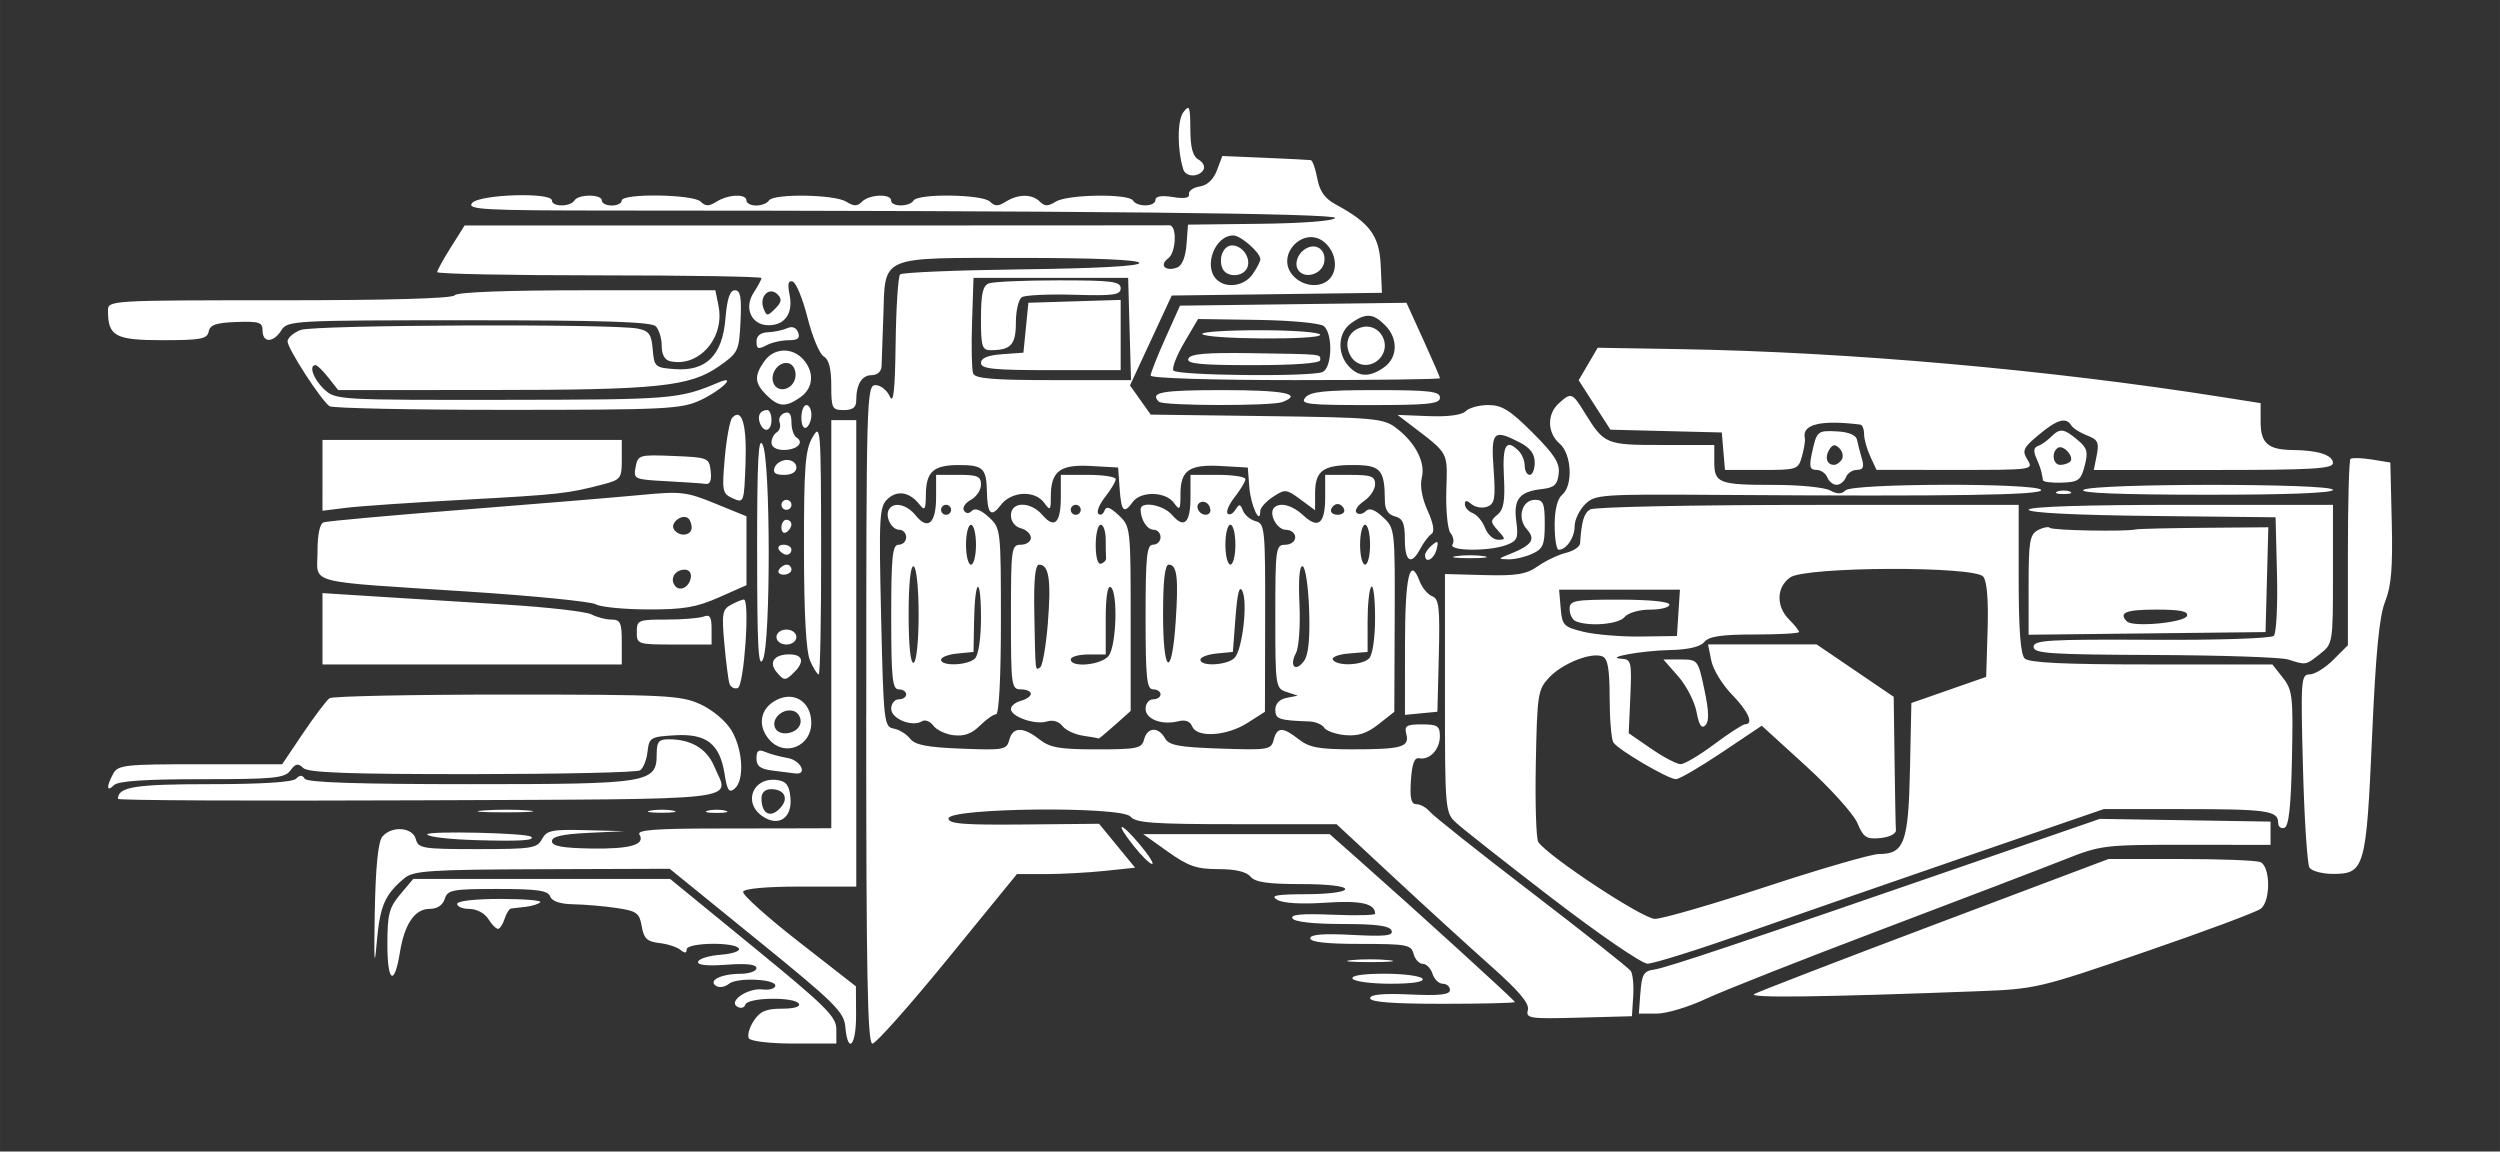 <svg xmlns:inkscape="http://www.inkscape.org/namespaces/inkscape" xmlns:sodipodi="http://sodipodi.sourceforge.net/DTD/sodipodi-0.dtd" xmlns="http://www.w3.org/2000/svg" xmlns:svg="http://www.w3.org/2000/svg" xmlns:rdf="http://www.w3.org/1999/02/22-rdf-syntax-ns#" xmlns:cc="http://creativecommons.org/ns#" xmlns:dc="http://purl.org/dc/elements/1.1/" width="277.882" height="128" viewBox="0 0 73.523 33.867" version="1.1" id="svg8" inkscape:version="1.2.2 (732a01da63, 2022-12-09)" sodipodi:docname="Charge_Rifle_Icon.svg">
  <rect x="0" y="0" width="73.523" height="33.867" fill="#333333" stroke="none"/>
  <defs id="defs2"/>
  <sodipodi:namedview id="base" pagecolor="#ffffff" bordercolor="#666666" borderopacity="1.0" inkscape:pageopacity="0.0" inkscape:pageshadow="2" inkscape:zoom="0.98994949" inkscape:cx="129.29953" inkscape:cy="22.728432" inkscape:document-units="mm" inkscape:current-layer="layer1" inkscape:document-rotation="0" showgrid="false" units="px" inkscape:window-width="2560" inkscape:window-height="1361" inkscape:window-x="-9" inkscape:window-y="-9" inkscape:window-maximized="1" inkscape:showpageshadow="2" inkscape:pagecheckerboard="0" inkscape:deskcolor="#d1d1d1"/>
  <g inkscape:label="Layer 1" inkscape:groupmode="layer" id="layer1">
    <path style="fill:#FFFFFF;fill-opacity:1;stroke-width:0.147" d="m 22.024,30.539 c -0.052,-0.084 0.012,-0.315 0.141,-0.514 0.186,-0.284 0.361,-0.36 0.828,-0.36 0.357,0 0.556,-0.058 0.501,-0.147 -0.129,-0.208 -1.503,-0.186 -1.574,0.026 -0.033,0.099 -0.137,0.124 -0.243,0.058 -0.264,-0.163 0.33,-0.557 0.756,-0.502 0.18,0.024 0.345,-0.021 0.367,-0.1 0.057,-0.208 -1.125,-0.265 -1.364,-0.066 -0.112,0.093 -0.279,0.121 -0.372,0.064 -0.255,-0.157 0.137,-0.356 0.706,-0.359 0.262,-0.001 0.477,-0.076 0.477,-0.167 0,-0.11 -0.291,-0.143 -0.883,-0.1 -0.585,0.042 -0.866,0.011 -0.832,-0.092 0.028,-0.086 0.328,-0.177 0.667,-0.202 0.339,-0.025 0.577,-0.107 0.53,-0.183 -0.123,-0.2 -1.535,-0.175 -1.535,0.027 0,0.115 -0.056,0.119 -0.183,0.013 -0.101,-0.083 -0.381,-0.174 -0.623,-0.201 -0.358,-0.04 -0.453,-0.131 -0.515,-0.49 -0.067,-0.393 -0.146,-0.451 -0.734,-0.539 -0.362,-0.055 -0.932,-0.104 -1.267,-0.11 -0.397,-0.007 -0.637,-0.087 -0.692,-0.231 -0.067,-0.175 -0.382,-0.22 -1.546,-0.22 -1.333,0 -1.47,0.026 -1.555,0.293 -0.059,0.186 -0.222,0.293 -0.447,0.293 -0.434,0 -0.738,0.447 -0.872,1.283 -0.163,1.01 -0.368,0.878 -0.368,-0.236 0,-0.888 0.051,-1.084 0.38,-1.476 l 0.38,-0.451 h 3.778 3.778 l 2.444,1.998 c 2.132,1.743 2.444,2.052 2.444,2.421 v 0.422 h -1.238 c -0.702,0 -1.279,-0.066 -1.333,-0.153 z m 2.837,-0.339 c -0.041,-0.443 -0.303,-0.702 -2.606,-2.571 l -2.56,-2.079 -3.749,0.013 c -3.292,0.011 -3.785,0.043 -4.048,0.261 -0.585,0.485 -0.728,0.819 -0.821,1.92 -0.065,0.777 -0.082,0.505 -0.056,-0.9 0.025,-1.35 0.099,-2.089 0.222,-2.237 0.273,-0.329 0.893,-0.283 0.986,0.072 0.071,0.273 0.2,0.293 1.815,0.293 1.588,0 1.752,-0.025 1.895,-0.293 0.139,-0.259 0.29,-0.29 1.289,-0.264 l 1.132,0.029 -1.064,0.051 c -0.759,0.036 -1.064,0.106 -1.064,0.245 0,0.143 0.301,0.2 1.137,0.214 1.167,0.02 1.622,-0.111 1.435,-0.414 -0.08,-0.13 0.474,-0.173 2.219,-0.174 1.279,-0.001 2.573,-0.003 2.875,-0.005 l 0.55,-0.003 v -6.001 -6.001 h 0.367 0.367 l 1.47e-4,6.859 1.46e-4,6.859 h -1.638 c -1.008,0 -1.658,0.059 -1.69,0.153 -0.028,0.084 0.707,0.745 1.633,1.467 l 1.684,1.314 0.005,0.844 c 0.005,0.901 -0.24,1.174 -0.316,0.351 z m 0.615,-9.191 c 0,-9.318 0.01,-9.683 0.271,-9.683 0.149,0 0.338,0.149 0.419,0.33 0.111,0.246 0.155,-0.155 0.174,-1.575 0.014,-1.048 0.074,-1.953 0.132,-2.011 0.058,-0.058 1.674,-0.125 3.589,-0.149 2.228,-0.027 3.47,-0.096 3.446,-0.189 -0.023,-0.093 -1.319,-0.147 -3.516,-0.147 -4.168,0 -3.953,-0.092 -4.013,1.714 -0.022,0.671 -0.046,1.336 -0.052,1.477 -0.007,0.15 -0.127,0.257 -0.289,0.257 -0.291,0 -0.456,0.27 -0.456,0.746 0,0.202 -0.103,0.281 -0.367,0.281 -0.342,0 -0.367,-0.049 -0.367,-0.726 0,-0.496 -0.07,-0.766 -0.222,-0.851 C 24.104,10.414 23.89,9.903 23.75,9.348 23.61,8.793 23.413,8.312 23.313,8.28 c -0.131,-0.042 -0.157,0.069 -0.092,0.393 0.108,0.541 -0.135,0.892 -0.619,0.892 -0.502,0 -0.733,-0.507 -0.438,-0.958 0.127,-0.193 0.23,-0.387 0.23,-0.43 0,-0.043 -2.146,-0.079 -4.768,-0.079 -2.623,0 -4.768,-0.043 -4.768,-0.095 0,-0.052 0.182,-0.382 0.403,-0.733 l 0.403,-0.639 10.307,-2.65e-4 c 5.669,-1.44e-4 10.356,-0.002 10.417,-0.005 0.232,-0.01 0.205,0.8 -0.033,0.974 -0.275,0.201 -0.076,0.398 0.269,0.266 0.139,-0.053 0.243,-0.312 0.27,-0.673 l 0.044,-0.586 2.127,-0.025 c 1.246,-0.014 2.158,-0.085 2.201,-0.171 C 39.335,6.274 31.777,6.196 18.012,6.192 c -3.814,-0.001 -4.288,-0.027 -4.127,-0.222 0.213,-0.256 2.347,-0.323 2.347,-0.073 0,0.191 0.542,0.191 0.66,0 0.118,-0.191 0.807,-0.191 0.807,0 0,0.081 0.132,0.147 0.293,0.147 0.161,0 0.293,-0.066 0.293,-0.147 0,-0.216 2.103,-0.186 2.322,0.033 0.142,0.142 0.24,0.142 0.467,0 0.347,-0.217 0.879,-0.237 0.879,-0.033 0,0.081 0.128,0.147 0.285,0.147 0.157,0 0.326,-0.066 0.375,-0.147 0.129,-0.208 1.928,-0.182 2.272,0.033 0.227,0.142 0.326,0.142 0.467,0 0.216,-0.216 0.855,-0.24 0.855,-0.033 0,0.191 0.542,0.191 0.66,0 0.131,-0.212 2.031,-0.184 2.248,0.033 0.142,0.142 0.24,0.142 0.467,0 0.367,-0.229 0.77,-0.229 1,0 0.142,0.142 0.24,0.142 0.467,0 0.345,-0.215 2.144,-0.241 2.272,-0.033 0.124,0.201 0.66,0.186 0.66,-0.019 0,-0.107 0.18,-0.137 0.51,-0.083 0.345,0.056 0.499,0.028 0.477,-0.087 -0.018,-0.094 0.123,-0.194 0.314,-0.223 0.222,-0.034 0.405,-0.205 0.507,-0.475 l 0.159,-0.422 1.254,0.053 c 0.69,0.029 1.296,0.059 1.347,0.068 0.052,0.008 0.138,0.251 0.192,0.54 0.072,0.384 0.221,0.591 0.553,0.77 0.993,0.535 1.273,0.917 1.312,1.785 l 0.036,0.807 -3.091,0.04 -3.091,0.04 -0.614,1.322 -0.614,1.322 0.305,0.429 0.305,0.429 3.406,0.044 c 3.139,0.041 3.437,0.067 3.798,0.338 0.575,0.431 0.882,1.019 0.769,1.47 -0.06,0.24 0.003,0.602 0.17,0.971 0.174,0.387 0.213,0.623 0.114,0.688 -0.084,0.054 -0.23,0.247 -0.326,0.429 -0.267,0.507 -0.457,0.394 -0.457,-0.27 0,-0.477 -0.06,-0.616 -0.293,-0.677 -0.199,-0.052 -0.294,-0.201 -0.295,-0.463 -0.005,-0.918 -0.12,-1.047 -0.939,-1.047 -0.887,0 -1.113,0.17 -1.113,0.841 v 0.489 l -0.432,-0.32 c -0.412,-0.304 -0.451,-0.308 -0.807,-0.074 -0.206,0.135 -0.374,0.323 -0.374,0.418 0,0.437 -0.278,-0.165 -0.32,-0.693 l -0.046,-0.587 -0.782,-0.045 c -0.941,-0.054 -1.198,0.123 -1.198,0.824 0,0.471 -0.019,0.497 -0.195,0.257 -0.243,-0.332 -0.969,-0.349 -1.204,-0.028 -0.267,0.366 -0.341,0.293 -0.39,-0.385 l -0.045,-0.624 -0.802,-0.045 c -0.911,-0.052 -1.178,0.154 -1.178,0.908 0,0.402 -0.017,0.417 -0.195,0.174 -0.276,-0.377 -0.967,-0.342 -1.274,0.065 -0.287,0.38 -0.396,0.273 -0.41,-0.403 -0.014,-0.676 -0.115,-0.772 -0.816,-0.772 -0.757,0 -0.973,0.192 -0.979,0.873 -0.004,0.437 -0.033,0.484 -0.183,0.292 -0.291,-0.373 -0.656,-0.437 -0.942,-0.167 -0.244,0.23 -0.259,0.501 -0.191,3.475 0.071,3.082 0.087,3.228 0.367,3.277 0.161,0.028 0.379,0.161 0.483,0.295 0.146,0.188 0.495,0.256 1.514,0.296 1.244,0.049 1.329,0.033 1.405,-0.257 0.101,-0.387 0.407,-0.393 0.887,-0.015 0.31,0.244 0.595,0.293 1.687,0.293 1.191,0 1.322,-0.028 1.391,-0.293 0.095,-0.362 0.419,-0.381 0.612,-0.037 0.119,0.212 0.401,0.266 1.631,0.307 1.408,0.048 1.492,0.034 1.568,-0.257 0.1,-0.384 0.265,-0.387 0.74,-0.014 0.305,0.24 0.595,0.293 1.588,0.293 1.44,0 1.673,-0.067 1.573,-0.45 -0.063,-0.242 0.004,-0.284 0.456,-0.284 0.461,0 0.531,0.046 0.531,0.349 0,0.388 -0.303,0.711 -0.608,0.647 -0.141,-0.03 -0.212,0.162 -0.244,0.655 -0.034,0.528 0.006,0.697 0.165,0.697 0.116,0 0.294,0.101 0.397,0.225 0.103,0.124 1.448,1.191 2.989,2.372 1.541,1.18 2.852,2.218 2.914,2.305 0.061,0.088 0.094,0.423 0.073,0.746 l -0.038,0.587 -1.565,0.042 c -1.449,0.039 -1.56,0.022 -1.495,-0.224 0.05,-0.191 -0.253,-0.553 -1.076,-1.284 -0.63,-0.56 -1.912,-1.73 -2.848,-2.6 l -1.703,-1.582 h -2.938 c -2.452,0 -2.968,-0.037 -3.123,-0.223 -0.258,-0.311 -5.352,-0.259 -5.352,0.055 0,0.158 0.443,0.194 2.215,0.177 l 2.214,-0.021 0.53,0.646 0.53,0.646 -0.895,0.094 c -0.492,0.051 -1.274,0.094 -1.738,0.094 h -0.843 l -2.033,2.492 c -1.118,1.371 -2.116,2.493 -2.216,2.494 -0.145,0.001 -0.183,-2.032 -0.183,-9.681 z M 33.22,9.675 33.178,8.171 h -2.274 -2.274 l -0.043,1.309 c -0.024,0.72 -0.009,1.397 0.032,1.504 0.058,0.151 0.594,0.195 2.359,0.195 h 2.284 z m -4.37,0.999 c 0,-0.144 0.199,-0.226 0.624,-0.257 l 0.624,-0.045 0.073,-0.734 0.073,-0.734 1.357,-0.042 1.357,-0.042 v 1.033 1.033 h -2.054 c -1.692,0 -2.054,-0.037 -2.054,-0.212 z m 0,-1.313 c 0,-0.72 0.054,-0.959 0.232,-1.027 0.128,-0.049 1.052,-0.089 2.054,-0.089 1.563,0 1.822,0.033 1.822,0.232 0,0.198 -0.201,0.226 -1.363,0.192 -0.75,-0.022 -1.443,0.01 -1.541,0.07 -0.098,0.06 -0.178,0.396 -0.178,0.746 0,0.655 -0.146,0.814 -0.746,0.814 -0.248,0 -0.281,-0.111 -0.281,-0.938 z M 22.865,8.656 c -0.241,-0.241 -0.545,0.064 -0.411,0.411 0.092,0.239 0.114,0.24 0.343,0.011 0.191,-0.191 0.206,-0.284 0.068,-0.422 z M 36.838,8.065 c 0.126,-0.179 0.228,-0.377 0.228,-0.44 0,-0.194 -0.576,-0.701 -0.796,-0.701 -0.539,0 -0.884,0.902 -0.495,1.291 0.28,0.28 0.814,0.205 1.063,-0.15 z M 35.945,7.878 c -0.116,-0.303 0.041,-0.66 0.291,-0.66 0.3,0 0.556,0.365 0.45,0.642 -0.115,0.3 -0.628,0.313 -0.741,0.019 z m 3.145,0.337 c 0.267,-0.267 0.211,-0.774 -0.118,-1.072 -0.606,-0.548 -1.493,0.358 -0.944,0.965 0.289,0.319 0.798,0.371 1.062,0.107 z M 38.146,7.876 c -0.052,-0.135 0.008,-0.343 0.136,-0.47 0.312,-0.312 0.725,-0.133 0.665,0.288 -0.058,0.407 -0.662,0.545 -0.801,0.183 z M 48.245,29.188 c 0.039,-0.535 0.096,-0.631 0.405,-0.674 0.361,-0.051 2.638,-0.814 9.452,-3.169 l 3.651,-1.262 2.511,0.04 2.511,0.04 v 0.342 0.342 l -2.481,-0.002 c -2.411,-0.002 -2.512,0.011 -3.583,0.436 -0.606,0.241 -3.022,1.165 -5.368,2.053 -2.347,0.888 -4.679,1.809 -5.184,2.046 -0.505,0.237 -1.152,0.43 -1.439,0.43 h -0.522 l 0.045,-0.624 z m -7.951,0.168 c 0,-0.109 0.382,-0.145 1.174,-0.109 0.873,0.04 1.174,0.006 1.174,-0.131 0,-0.101 -0.095,-0.184 -0.21,-0.184 -0.116,0 -0.252,-0.132 -0.303,-0.293 -0.051,-0.161 -0.18,-0.293 -0.286,-0.293 -0.106,0 -0.228,-0.132 -0.27,-0.293 -0.07,-0.269 -0.2,-0.293 -1.558,-0.293 -0.999,0 -1.481,-0.054 -1.481,-0.165 0,-0.114 0.379,-0.145 1.232,-0.1 0.977,0.051 1.217,0.025 1.158,-0.128 -0.054,-0.14 -0.447,-0.193 -1.443,-0.193 -0.844,0 -1.408,-0.062 -1.47,-0.163 -0.071,-0.116 0.265,-0.147 1.165,-0.11 0.696,0.029 1.266,0.016 1.266,-0.028 -8e-5,-0.302 -0.423,-0.396 -1.46,-0.325 -0.705,0.048 -1.243,0.017 -1.416,-0.084 -0.221,-0.128 -0.042,-0.163 0.859,-0.166 0.657,-0.003 1.137,-0.066 1.137,-0.151 0,-0.087 -0.532,-0.147 -1.302,-0.147 -0.979,0 -1.348,-0.055 -1.485,-0.22 -0.12,-0.144 -0.446,-0.22 -0.946,-0.22 -0.637,0 -0.883,-0.085 -1.485,-0.514 l -0.722,-0.514 h 2.742 2.742 l 0.788,0.697 c 1.845,1.632 4.657,4.192 4.657,4.24 0,0.029 -0.957,0.052 -2.127,0.052 -1.456,0 -2.127,-0.051 -2.127,-0.162 z M 51.591,29.235 c 0.121,-0.07 2.514,-0.993 5.319,-2.05 l 5.099,-1.922 h 2.115 c 1.163,0 2.22,0.04 2.347,0.089 0.298,0.114 0.315,1.127 0.023,1.369 -0.115,0.096 -1.645,0.667 -3.4,1.269 -3.147,1.081 -3.215,1.096 -4.962,1.163 -4.575,0.173 -6.745,0.2 -6.54,0.081 z m -11.811,-0.451 c -0.057,-0.092 0.289,-0.147 0.936,-0.147 0.565,0 1.068,0.066 1.118,0.147 0.057,0.092 -0.289,0.147 -0.936,0.147 -0.565,0 -1.068,-0.066 -1.118,-0.147 z m -0.037,-0.547 c 0.303,-0.032 0.798,-0.032 1.1,0 0.303,0.032 0.055,0.058 -0.55,0.058 -0.605,0 -0.853,-0.026 -0.55,-0.058 z M 45.649,26.422 c -1.372,-1.055 -2.643,-2.055 -2.824,-2.224 -0.325,-0.301 -0.33,-0.365 -0.33,-3.811 v -3.505 l 1.158,0.031 c 0.953,0.025 1.232,-0.021 1.577,-0.263 0.231,-0.161 0.601,-0.337 0.823,-0.391 0.222,-0.054 0.409,-0.179 0.416,-0.278 0.044,-0.654 0.112,-0.883 0.294,-0.999 0.114,-0.072 2.996,-0.132 6.406,-0.133 l 6.199,-0.002 v 2.171 c 0,1.493 0.055,2.226 0.176,2.347 0.127,0.127 1.162,0.176 3.731,0.176 h 3.555 l 0.308,0.392 c 0.284,0.361 0.305,0.548 0.267,2.372 -0.029,1.424 -0.092,1.998 -0.224,2.041 -0.101,0.034 -0.183,-0.037 -0.183,-0.156 0,-0.348 -0.332,-0.395 -2.796,-0.395 h -2.332 l -4.075,1.403 c -2.241,0.772 -5.191,1.795 -6.555,2.274 -1.364,0.479 -2.618,0.87 -2.788,0.869 -0.169,-0.001 -1.43,-0.865 -2.802,-1.92 z m 6.314,-0.352 c 1.596,-0.525 3.08,-0.954 3.296,-0.954 0.744,0 0.866,-0.333 0.912,-2.484 l 0.041,-1.957 1.1,-0.384 1.1,-0.384 0.042,-1.372 c 0.027,-0.885 -0.018,-1.445 -0.128,-1.577 -0.262,-0.316 -5.221,-0.296 -5.677,0.023 -0.407,0.285 -0.422,0.849 -0.033,1.239 0.161,0.161 0.293,0.326 0.293,0.367 0,0.04 -0.586,0.073 -1.302,0.073 -0.979,0 -1.348,0.055 -1.485,0.22 -0.119,0.143 -0.471,0.226 -1.008,0.237 -0.841,0.018 -1.978,0.226 -1.413,0.258 0.27,0.016 0.29,0.103 0.246,1.103 l -0.048,1.086 0.661,0.455 c 0.364,0.25 0.753,0.455 0.865,0.455 0.112,0 0.558,-0.264 0.99,-0.587 0.433,-0.323 0.841,-0.587 0.907,-0.587 0.264,0 0.094,-0.381 -0.39,-0.877 -0.281,-0.288 -0.553,-0.736 -0.605,-0.997 l -0.095,-0.474 1.596,-4.58e-4 1.596,-4.57e-4 1.134,0.771 1.134,0.771 0.025,1.871 c 0.014,1.029 0.031,1.953 0.04,2.054 0.008,0.103 -0.191,0.203 -0.456,0.229 -0.412,0.04 -0.497,-0.015 -0.676,-0.44 -0.113,-0.267 -0.792,-1.021 -1.509,-1.675 l -1.305,-1.189 -1.172,0.786 c -0.645,0.432 -1.252,0.786 -1.351,0.786 -0.23,0 -1.699,-0.862 -1.84,-1.08 -0.059,-0.092 -0.109,-0.68 -0.11,-1.308 -0.002,-0.864 -0.054,-1.162 -0.216,-1.224 -0.332,-0.127 -1.172,0.207 -1.562,0.621 -0.333,0.355 -0.354,0.486 -0.393,2.527 -0.023,1.184 0.01,2.225 0.073,2.314 0.316,0.442 3.075,2.259 3.43,2.259 0.215,0 1.696,-0.429 3.293,-0.954 z m -2.069,-5.133 c -0.057,-0.302 -0.299,-0.773 -0.539,-1.046 l -0.436,-0.496 h 0.509 c 0.504,0 0.511,0.009 0.697,0.888 0.135,0.635 0.143,0.933 0.03,1.046 -0.113,0.113 -0.188,0.002 -0.261,-0.392 z m -0.533,-2.914 0.045,-0.682 h -1.777 -1.777 l 0.046,0.544 c 0.043,0.508 0.087,0.554 0.676,0.697 0.347,0.084 1.106,0.146 1.687,0.138 l 1.057,-0.015 z m -3.016,0.248 c -0.101,-0.041 -0.183,-0.201 -0.183,-0.355 0,-0.258 0.119,-0.281 1.467,-0.281 0.88,0 1.467,0.059 1.467,0.147 0,0.081 -0.256,0.147 -0.569,0.147 -0.327,0 -0.647,0.094 -0.752,0.22 -0.175,0.211 -1.031,0.284 -1.43,0.123 z m -31.986,8.753 c -0.104,-0.166 -0.342,-0.293 -0.549,-0.293 -0.201,0 -0.366,-0.066 -0.366,-0.147 0,-0.087 0.522,-0.147 1.272,-0.147 0.699,0 1.227,0.044 1.174,0.098 -0.054,0.054 -0.246,0.114 -0.428,0.134 -0.182,0.02 -0.375,0.042 -0.43,0.049 -0.055,0.007 -0.142,0.144 -0.193,0.306 -0.051,0.161 -0.139,0.293 -0.195,0.293 -0.056,0 -0.184,-0.132 -0.285,-0.293 z m 53.562,-1.504 c -0.065,-0.101 -0.152,-1.421 -0.192,-2.935 -0.069,-2.593 -0.058,-2.751 0.195,-2.751 0.147,1.31e-4 0.461,-0.193 0.697,-0.429 l 0.429,-0.429 v -2.701 c 0,-1.486 0.034,-2.735 0.075,-2.776 0.041,-0.041 0.322,-0.034 0.624,0.014 l 0.549,0.089 0.042,1.749 c 0.032,1.341 -0.014,1.887 -0.194,2.339 -0.173,0.432 -0.276,1.491 -0.385,3.97 -0.17,3.864 -0.22,4.041 -1.144,4.041 -0.316,0 -0.628,-0.083 -0.694,-0.183 z M 33.347,24.886 c -0.575,-0.72 -0.428,-0.765 0.171,-0.052 0.266,0.317 0.43,0.576 0.365,0.576 -0.065,-3e-6 -0.306,-0.236 -0.536,-0.524 z M 13.995,24.708 c -0.787,-0.023 -1.43,-0.099 -1.43,-0.17 0,-0.108 2.921,-0.042 3.054,0.07 0.131,0.11 -0.327,0.138 -1.624,0.1 z m 8.422,-0.707 c -0.582,-0.408 -0.266,-1.161 0.446,-1.06 0.26,0.037 0.349,0.156 0.383,0.515 0.059,0.605 -0.355,0.877 -0.829,0.545 z m 0.559,-0.272 c 0.222,-0.267 0.078,-0.52 -0.297,-0.52 -0.178,0 -0.285,0.101 -0.285,0.269 0,0.48 0.288,0.605 0.582,0.251 z m -8.756,0.106 c 0.386,-0.03 0.98,-0.03 1.32,8.85e-4 0.341,0.031 0.025,0.056 -0.701,0.055 -0.726,-4.58e-4 -1.005,-0.026 -0.619,-0.056 z m 4.911,0.004 c 0.182,-0.035 0.479,-0.035 0.66,0 0.182,0.035 0.033,0.064 -0.33,0.064 -0.363,0 -0.512,-0.029 -0.33,-0.064 z m 1.687,0.002 c 0.141,-0.037 0.372,-0.037 0.514,0 0.141,0.037 0.026,0.067 -0.257,0.067 -0.282,0 -0.398,-0.03 -0.257,-0.067 z M 3.468,23.495 c 1.08e-4,-0.353 0.5,-0.433 2.714,-0.433 1.505,0 2.42,-0.058 2.522,-0.159 0.115,-0.115 0.187,-0.115 0.258,0 0.068,0.11 1.59,0.159 4.863,0.159 5.292,0 5.488,-0.032 5.488,-0.897 0,-0.351 0.061,-0.423 0.357,-0.423 0.655,0 1.118,0.277 1.337,0.801 0.432,1.034 1.155,0.951 -8.663,0.994 -4.882,0.021 -8.876,0.003 -8.876,-0.042 z m 17.843,-0.726 c -0.143,-0.894 -0.529,-1.198 -1.455,-1.145 -0.727,0.042 -0.765,0.065 -0.813,0.484 -0.027,0.242 -0.126,0.488 -0.22,0.548 -0.094,0.06 -2.319,0.109 -4.946,0.111 -3.626,0.002 -4.82,-0.042 -4.961,-0.181 -0.149,-0.147 -0.224,-0.132 -0.376,0.073 -0.167,0.226 -0.475,0.257 -2.602,0.257 -1.68,0 -2.465,0.053 -2.588,0.176 -0.216,0.216 -0.228,0.049 -0.024,-0.332 0.141,-0.263 0.329,-0.284 2.562,-0.284 h 2.41 l 0.618,-0.917 c 0.34,-0.504 0.689,-0.965 0.776,-1.025 0.087,-0.059 2.435,-0.107 5.219,-0.107 4.677,8.86e-4 5.109,0.022 5.682,0.283 0.358,0.163 0.746,0.487 0.916,0.767 0.34,0.558 0.391,1.472 0.096,1.717 -0.163,0.135 -0.219,0.055 -0.295,-0.424 z m 1.413,-0.106 c -0.363,-0.045 -0.477,-0.131 -0.477,-0.359 0,-0.23 0.06,-0.274 0.257,-0.19 0.141,0.06 0.438,0.141 0.66,0.179 0.387,0.066 0.598,0.501 0.22,0.453 -0.101,-0.013 -0.398,-0.05 -0.66,-0.083 z m -0.087,-0.896 c -0.345,-0.381 -0.301,-0.861 0.103,-1.125 0.546,-0.358 1.114,-0.047 1.119,0.613 0.005,0.688 -0.769,1.013 -1.222,0.512 z m 0.904,-0.502 c 0.027,-0.141 -0.056,-0.297 -0.184,-0.347 -0.302,-0.116 -0.676,0.196 -0.568,0.475 0.112,0.293 0.691,0.194 0.752,-0.129 z m 4.509,0.36 c -0.238,-0.03 -0.509,-0.158 -0.601,-0.284 -0.092,-0.126 -0.241,-0.185 -0.33,-0.13 -0.291,0.18 -0.909,-0.069 -0.909,-0.365 0,-0.153 0.099,-0.278 0.22,-0.278 0.121,0 0.22,-0.066 0.22,-0.147 0,-0.081 -0.099,-0.147 -0.22,-0.147 -0.186,0 -0.22,-0.334 -0.22,-2.127 0,-1.793 0.035,-2.127 0.22,-2.127 0.121,0 0.22,-0.099 0.22,-0.22 0,-0.121 -0.092,-0.22 -0.204,-0.22 -0.229,0 -0.428,-0.395 -0.301,-0.6 0.144,-0.233 0.523,-0.145 0.788,0.183 0.359,0.443 0.597,0.225 0.597,-0.546 v -0.652 h 0.66 c 0.558,0 0.66,0.044 0.66,0.288 0,0.159 -0.134,0.36 -0.298,0.448 -0.164,0.088 -0.255,0.228 -0.204,0.311 0.06,0.098 0.145,0.102 0.236,0.01 0.091,-0.091 0.268,-0.024 0.497,0.187 0.351,0.326 0.355,0.359 0.355,3.063 0,1.648 -0.056,2.734 -0.141,2.734 -0.077,0 -0.292,0.151 -0.477,0.335 -0.237,0.236 -0.464,0.319 -0.769,0.281 z M 27.016,18.074 c 0,-0.783 -0.063,-1.39 -0.147,-1.418 -0.091,-0.03 -0.147,0.506 -0.147,1.418 0,0.913 0.055,1.448 0.147,1.418 0.084,-0.028 0.147,-0.636 0.147,-1.418 z m 1.658,1.291 c 0.103,-0.103 0.176,-0.599 0.176,-1.198 0,-1.262 -0.18,-1.186 -0.203,0.086 l -0.017,0.921 -0.477,0.046 c -0.262,0.025 -0.477,0.108 -0.477,0.183 0,0.199 0.79,0.169 0.998,-0.039 z m 0.029,-3.345 c 0,-0.323 -0.066,-0.587 -0.147,-0.587 -0.081,0 -0.147,0.264 -0.147,0.587 0,0.323 0.066,0.587 0.147,0.587 0.081,0 0.147,-0.264 0.147,-0.587 z M 27.97,14.993 c 0,-0.081 -0.066,-0.147 -0.147,-0.147 -0.081,0 -0.147,0.066 -0.147,0.147 0,0.081 0.066,0.147 0.147,0.147 0.081,0 0.147,-0.066 0.147,-0.147 z m 3.888,6.644 c -0.242,-0.033 -0.518,-0.161 -0.613,-0.285 -0.105,-0.136 -0.285,-0.189 -0.457,-0.134 -0.344,0.109 -1.057,-0.139 -1.057,-0.367 0,-0.09 0.132,-0.199 0.293,-0.241 0.161,-0.042 0.293,-0.135 0.293,-0.206 0,-0.071 -0.132,-0.13 -0.293,-0.13 -0.28,0 -0.293,-0.098 -0.293,-2.127 0,-2.03 0.013,-2.127 0.293,-2.127 0.161,0 0.293,-0.091 0.293,-0.203 0,-0.112 -0.132,-0.237 -0.293,-0.28 -0.176,-0.046 -0.293,-0.2 -0.293,-0.384 0,-0.409 0.577,-0.414 0.925,-0.007 0.357,0.417 0.542,0.237 0.542,-0.528 v -0.652 h 0.807 c 0.444,0 0.807,0.057 0.807,0.127 0,0.07 -0.14,0.304 -0.31,0.521 -0.171,0.217 -0.261,0.44 -0.2,0.497 0.061,0.056 0.141,0.015 0.179,-0.092 0.051,-0.143 0.162,-0.107 0.42,0.136 0.346,0.325 0.351,0.371 0.351,3.042 v 2.712 l -0.467,0.417 c -0.257,0.229 -0.471,0.407 -0.477,0.395 -0.006,-0.012 -0.208,-0.049 -0.45,-0.082 z m -1.042,-3.313 c 0.102,-1.262 0.034,-1.718 -0.257,-1.717 -0.116,1.09e-4 -0.159,0.44 -0.141,1.43 0.034,1.784 0.023,1.682 0.173,1.59 0.069,-0.043 0.171,-0.629 0.226,-1.303 z m 1.791,0.96 c 0.228,-0.3 0.273,-1.884 0.058,-2.017 -0.093,-0.057 -0.147,0.292 -0.147,0.945 v 1.036 h -0.513 c -0.282,0 -0.514,0.066 -0.514,0.147 0,0.253 0.909,0.163 1.116,-0.11 z m -0.078,-2.865 c -0.006,-0.059 -0.011,-0.304 -0.011,-0.547 0,-0.242 -0.066,-0.44 -0.147,-0.44 -0.081,0 -0.147,0.27 -0.147,0.599 0,0.362 0.062,0.578 0.158,0.547 0.087,-0.029 0.153,-0.1 0.147,-0.159 z M 31.784,14.993 c 0,-0.081 -0.066,-0.147 -0.147,-0.147 -0.081,0 -0.147,0.066 -0.147,0.147 0,0.081 0.066,0.147 0.147,0.147 0.081,0 0.147,-0.066 0.147,-0.147 z m 7.777,6.627 c -0.282,-0.027 -0.56,-0.126 -0.619,-0.22 -0.059,-0.094 -0.257,-0.177 -0.441,-0.183 -0.891,-0.031 -0.995,-0.067 -0.995,-0.345 0,-0.177 0.124,-0.308 0.33,-0.348 l 0.33,-0.065 -0.33,-0.109 c -0.322,-0.106 -0.33,-0.161 -0.33,-2.219 0,-2.012 0.014,-2.11 0.293,-2.11 0.163,0 0.293,-0.098 0.293,-0.22 0,-0.121 -0.124,-0.22 -0.276,-0.22 -0.263,0 -0.516,-0.479 -0.343,-0.652 0.169,-0.169 0.539,-0.071 0.856,0.227 0.442,0.415 0.644,0.247 0.644,-0.538 v -0.652 h 0.734 c 0.62,0 0.734,0.043 0.734,0.276 0,0.152 -0.149,0.375 -0.33,0.497 -0.182,0.122 -0.279,0.274 -0.218,0.338 0.062,0.064 0.183,0.046 0.268,-0.04 0.11,-0.11 0.26,-0.059 0.511,0.173 0.352,0.326 0.355,0.355 0.345,3.027 l -0.011,2.697 -0.466,0.367 c -0.341,0.269 -0.604,0.354 -0.978,0.318 z m -1.06,-3.68 c -0.023,-0.68 -0.108,-1.259 -0.19,-1.286 -0.094,-0.031 -0.129,0.374 -0.095,1.107 0.029,0.646 -0.016,1.285 -0.104,1.448 -0.205,0.383 -0.011,0.57 0.238,0.23 0.132,-0.181 0.179,-0.652 0.151,-1.5 z m 1.763,1.424 c 0.103,-0.103 0.176,-0.599 0.176,-1.198 0,-0.562 -0.05,-0.972 -0.11,-0.911 -0.061,0.061 -0.11,0.518 -0.11,1.015 v 0.903 l -0.553,0.046 c -0.304,0.025 -0.515,0.108 -0.468,0.183 0.122,0.197 0.857,0.17 1.065,-0.038 z m 0.029,-3.345 c 0,-0.323 -0.066,-0.587 -0.147,-0.587 -0.081,0 -0.147,0.264 -0.147,0.587 0,0.323 0.066,0.587 0.147,0.587 0.081,0 0.147,-0.264 0.147,-0.587 z m -0.762,-1.038 c -0.029,-0.087 -0.115,-0.158 -0.192,-0.158 -0.077,0 -0.163,0.071 -0.192,0.158 -0.029,0.087 0.057,0.158 0.192,0.158 0.134,0 0.221,-0.071 0.192,-0.158 z m -4.471,6.382 c -0.058,-0.151 -0.198,-0.203 -0.403,-0.152 -0.49,0.123 -0.966,-0.058 -0.966,-0.368 0,-0.152 0.099,-0.276 0.22,-0.276 0.121,0 0.22,-0.066 0.22,-0.147 0,-0.081 -0.099,-0.147 -0.22,-0.147 -0.186,0 -0.22,-0.334 -0.22,-2.127 0,-1.793 0.035,-2.127 0.22,-2.127 0.121,0 0.22,-0.099 0.22,-0.22 0,-0.121 -0.092,-0.22 -0.204,-0.22 -0.192,0 -0.382,-0.298 -0.382,-0.599 0,-0.254 0.668,-0.135 0.925,0.165 0.357,0.417 0.542,0.237 0.542,-0.528 v -0.652 h 0.807 c 0.444,0 0.807,0.057 0.807,0.127 0,0.07 -0.14,0.304 -0.31,0.521 -0.171,0.217 -0.266,0.438 -0.212,0.492 0.054,0.054 0.157,0.003 0.229,-0.114 0.111,-0.18 0.144,-0.176 0.222,0.026 0.05,0.131 0.219,0.272 0.375,0.312 0.268,0.07 0.283,0.228 0.277,2.839 l -0.006,2.765 -0.517,0.33 c -0.609,0.388 -1.49,0.442 -1.622,0.099 z m -0.484,-3.082 c 0.087,-1.295 0.04,-1.676 -0.205,-1.675 -0.113,1.61e-4 -0.166,0.472 -0.166,1.467 0,1.767 0.257,1.911 0.371,0.208 z m 1.743,1.054 c 0.226,-0.272 0.377,-1.615 0.22,-1.95 -0.087,-0.186 -0.148,0.042 -0.203,0.761 l -0.078,1.027 -0.477,0.046 c -0.262,0.025 -0.477,0.108 -0.477,0.183 0,0.215 0.825,0.161 1.014,-0.067 z m 0.013,-3.317 c 0,-0.323 -0.066,-0.587 -0.147,-0.587 -0.081,0 -0.147,0.264 -0.147,0.587 0,0.323 0.066,0.587 0.147,0.587 0.081,0 0.147,-0.264 0.147,-0.587 z m -0.734,-1.003 c 0,-0.191 -0.174,-0.318 -0.316,-0.23 -0.152,0.094 -0.021,0.353 0.178,0.353 0.076,0 0.138,-0.055 0.138,-0.122 z m 5.722,3.955 c 0,-2.014 0.142,-2.636 0.429,-1.881 0.074,0.196 0.241,0.396 0.371,0.446 0.201,0.077 0.23,0.335 0.195,1.744 l -0.042,1.653 -0.477,0.046 -0.477,0.046 z m -19.868,1.131 c -0.034,-0.108 -0.101,-0.638 -0.15,-1.179 -0.079,-0.877 -0.058,-1 0.198,-1.137 0.158,-0.085 0.327,-0.154 0.376,-0.154 0.183,0 0.008,2.543 -0.179,2.605 -0.101,0.033 -0.211,-0.027 -0.245,-0.135 z m 1.387,-0.336 c -0.237,-0.285 -0.07,-0.52 0.37,-0.52 0.402,0 0.462,0.211 0.149,0.524 -0.261,0.261 -0.299,0.26 -0.519,-0.004 z M 23.824,19.431 c -0.118,-0.269 -0.178,-1.357 -0.18,-3.264 -0.002,-2.433 0.035,-2.927 0.248,-3.301 0.242,-0.424 0.251,-0.306 0.257,3.264 0.003,2.038 -0.029,3.705 -0.071,3.705 -0.042,0 -0.157,-0.182 -0.254,-0.403 z m -1.558,-3.191 c 0,-2.746 0.037,-3.44 0.167,-3.154 0.23,0.506 0.233,5.815 0.004,6.309 -0.135,0.29 -0.17,-0.369 -0.17,-3.154 z M 9.484,18.492 v -1.049 l 1.577,0.1 c 0.867,0.055 2.584,0.162 3.815,0.238 1.231,0.076 2.365,0.206 2.521,0.289 0.156,0.083 0.42,0.152 0.586,0.152 0.261,0 0.303,0.091 0.303,0.66 v 0.66 H 13.885 9.484 Z m 57.806,0.903 c -0.202,-0.065 -1.968,-0.124 -3.925,-0.132 -3.095,-0.013 -3.558,-0.044 -3.558,-0.24 0,-0.197 0.439,-0.223 3.464,-0.207 1.958,0.011 3.523,-0.04 3.6,-0.117 0.075,-0.075 0.117,-0.89 0.094,-1.811 l -0.042,-1.675 -3.631,-0.039 c -2.253,-0.024 -3.631,-0.094 -3.631,-0.183 0,-0.091 1.642,-0.144 4.475,-0.144 h 4.475 v 2.043 c 0,2.033 -0.002,2.045 -0.387,2.347 -0.421,0.331 -0.402,0.328 -0.934,0.157 z M 18.727,18.588 c 0,-0.35 0.04,-0.367 0.868,-0.367 0.478,0 0.973,-0.04 1.1,-0.089 0.181,-0.069 0.232,0.011 0.232,0.367 v 0.456 h -1.1 c -1.076,0 -1.1,-0.008 -1.1,-0.367 z m 4.108,0.147 c 0,-0.122 0.13,-0.22 0.293,-0.22 0.163,0 0.293,0.098 0.293,0.22 0,0.122 -0.13,0.22 -0.293,0.22 -0.163,0 -0.293,-0.098 -0.293,-0.22 z m 36.825,-1.533 c 0,-1.28 0.034,-1.483 0.274,-1.611 0.151,-0.081 0.31,-0.111 0.354,-0.067 0.076,0.076 2.223,0.116 2.526,0.046 0.081,-0.018 0.99,-0.04 2.021,-0.048 l 1.875,-0.015 -0.041,1.541 -0.041,1.541 -3.484,0.039 -3.484,0.039 z m 4.659,0.909 c 0.044,-0.134 -0.198,-0.183 -0.905,-0.183 -0.897,0 -1.12,0.09 -0.862,0.349 0.177,0.177 1.701,0.034 1.767,-0.165 z M 17.522,17.772 C 17.384,17.692 15.7,17.524 13.781,17.399 8.899,17.082 9.337,17.197 9.337,16.229 c 0,-0.512 0.067,-0.828 0.183,-0.868 0.101,-0.035 1.933,-0.201 4.071,-0.369 2.138,-0.168 4.482,-0.362 5.208,-0.431 1.234,-0.118 1.381,-0.101 2.237,0.249 l 0.917,0.374 v 1.013 1.013 l -0.811,0.359 c -0.662,0.293 -1.046,0.358 -2.091,0.354 -0.704,-0.002 -1.393,-0.07 -1.531,-0.151 z m 2.793,-0.774 c 0.027,-0.142 -0.046,-0.245 -0.175,-0.245 -0.273,0 -0.437,0.239 -0.308,0.448 0.133,0.215 0.426,0.091 0.483,-0.203 z m 0.026,-1.483 c 0,-0.116 -0.053,-0.244 -0.117,-0.284 -0.188,-0.116 -0.517,0.153 -0.407,0.332 0.146,0.236 0.524,0.201 0.524,-0.048 z m 2.568,1.238 c 0.05,-0.081 0.153,-0.147 0.229,-0.147 0.076,0 0.138,0.066 0.138,0.147 0,0.081 -0.103,0.147 -0.229,0.147 -0.126,0 -0.188,-0.066 -0.138,-0.147 z m 19,-0.422 c 0,-0.071 0.094,-0.207 0.209,-0.302 0.171,-0.142 0.194,-0.119 0.13,0.129 -0.077,0.295 -0.338,0.428 -0.338,0.173 z m 0.917,0.024 c 0.222,-0.034 0.585,-0.034 0.807,0 0.222,0.034 0.04,0.061 -0.403,0.061 -0.444,0 -0.625,-0.028 -0.403,-0.061 z m 1.569,-0.057 c 0.658,-0.263 0.778,-0.434 0.512,-0.729 -0.299,-0.331 -0.151,-0.87 0.239,-0.87 0.241,0 0.284,0.106 0.284,0.71 0,0.618 -0.048,0.732 -0.374,0.88 -0.206,0.094 -0.519,0.166 -0.697,0.161 -0.311,-0.009 -0.31,-0.015 0.036,-0.153 z M 22.908,16.167 c -0.05,-0.081 0.012,-0.147 0.138,-0.147 0.126,0 0.229,0.066 0.229,0.147 0,0.081 -0.062,0.147 -0.138,0.147 -0.076,0 -0.179,-0.066 -0.229,-0.147 z m 19.81,-0.153 c 0.052,-0.084 0.025,-0.237 -0.06,-0.339 -0.085,-0.102 -0.14,-0.667 -0.123,-1.254 0.035,-1.154 0.087,-1.057 -1.043,-1.92 l -0.392,-0.299 0.912,0.036 c 0.573,0.023 0.979,-0.031 1.093,-0.145 0.1,-0.1 0.4,-0.181 0.668,-0.181 0.396,0 0.64,0.153 1.3,0.813 0.648,0.648 0.804,0.894 0.767,1.21 -0.037,0.32 -0.132,0.407 -0.486,0.447 -0.671,0.076 -0.848,0.295 -0.762,0.943 0.067,0.499 0.034,0.581 -0.288,0.703 -0.504,0.192 -1.708,0.18 -1.588,-0.015 z m 1.335,-0.413 c -0.226,-0.249 -0.227,-0.289 -0.011,-0.467 0.181,-0.15 0.224,-0.408 0.187,-1.122 -0.048,-0.926 0.065,-1.121 0.436,-0.75 0.097,0.097 0.176,0.295 0.176,0.44 0,0.145 0.066,0.264 0.147,0.264 0.081,0 0.147,-0.163 0.147,-0.363 0,-0.254 -0.13,-0.43 -0.433,-0.587 -0.785,-0.406 -0.856,-0.334 -0.777,0.781 0.062,0.862 0.035,1.018 -0.185,1.103 -0.141,0.054 -0.347,0.023 -0.458,-0.069 -0.151,-0.125 -0.201,-0.125 -0.201,0.002 0,0.093 0.104,0.209 0.231,0.258 0.127,0.049 0.291,0.245 0.363,0.436 0.073,0.191 0.243,0.347 0.378,0.347 0.231,0 0.231,-0.017 -7e-5,-0.272 z m 1.668,-0.15 c 0,-0.457 0.08,-0.782 0.22,-0.898 0.327,-0.271 0.282,-1.203 -0.073,-1.506 -0.366,-0.314 -0.378,-0.866 -0.025,-1.185 0.364,-0.329 0.395,-0.318 0.761,0.275 0.577,0.933 0.616,0.95 2.282,0.95 h 1.53 v 0.498 c 0,0.627 0.128,0.676 1.782,0.676 0.725,0 1.453,0.072 1.618,0.16 0.217,0.116 0.344,0.116 0.46,0 0.209,-0.209 5.621,-0.222 5.75,-0.014 0.095,0.154 -2.523,0.195 -9.415,0.148 -3.562,-0.024 -3.703,-0.014 -3.998,0.28 -0.168,0.168 -0.305,0.457 -0.305,0.643 0,0.334 -0.242,0.69 -0.469,0.69 -0.065,0 -0.117,-0.322 -0.117,-0.716 z m -22.741,0.064 c 0,-0.126 0.066,-0.229 0.147,-0.229 0.081,0 0.147,0.062 0.147,0.138 0,0.076 -0.066,0.179 -0.147,0.229 -0.081,0.05 -0.147,-0.012 -0.147,-0.138 z M 9.484,13.98 v -1.041 h 4.401 4.401 v 0.581 c 0,0.548 -0.031,0.589 -0.55,0.725 -1.038,0.272 -1.29,0.3 -4.071,0.451 -1.533,0.083 -3.101,0.19 -3.484,0.238 l -0.697,0.087 z m 13.498,0.867 c 0,-0.081 0.066,-0.147 0.147,-0.147 0.081,0 0.147,0.066 0.147,0.147 0,0.081 -0.066,0.147 -0.147,0.147 -0.081,0 -0.147,-0.066 -0.147,-0.147 z m -1.429,-0.19 c -0.31,-0.139 -0.324,-0.208 -0.238,-1.189 0.05,-0.573 0.149,-1.104 0.219,-1.181 0.284,-0.309 0.433,0.203 0.391,1.342 -0.042,1.158 -0.048,1.173 -0.372,1.028 z m 38.952,-0.201 c 0.101,-0.041 0.266,-0.041 0.367,0 0.101,0.041 0.018,0.074 -0.183,0.074 -0.202,0 -0.284,-0.033 -0.183,-0.074 z m 0.77,-0.05 c 0.301,-0.195 7.336,-0.195 7.336,0 0,0.094 -1.356,0.146 -3.778,0.144 -2.493,-0.002 -3.703,-0.051 -3.558,-0.144 z M 19.592,14.151 c -0.944,-0.05 -0.967,-0.06 -0.899,-0.417 0.068,-0.355 0.103,-0.365 1.116,-0.324 1.019,0.042 1.047,0.053 1.092,0.446 0.031,0.269 -0.018,0.394 -0.147,0.375 -0.106,-0.016 -0.629,-0.052 -1.162,-0.08 z m 34.147,-0.112 c -0.046,-0.121 -0.191,-0.22 -0.321,-0.22 -0.19,0 -0.216,-0.094 -0.134,-0.477 0.144,-0.671 0.163,-0.688 0.756,-0.654 0.338,0.019 0.547,0.11 0.575,0.25 0.024,0.121 0.087,0.369 0.141,0.55 0.074,0.248 0.038,0.33 -0.144,0.33 -0.133,0 -0.28,0.099 -0.326,0.22 -0.046,0.121 -0.169,0.22 -0.273,0.22 -0.104,0 -0.227,-0.099 -0.273,-0.22 z m 0.428,-0.526 c 0.054,-0.088 0.022,-0.236 -0.071,-0.329 -0.128,-0.128 -0.201,-0.118 -0.3,0.042 -0.14,0.226 -0.069,0.446 0.143,0.446 0.071,0 0.174,-0.072 0.228,-0.159 z m 5.917,0.613 c -0.009,-0.048 -0.03,-0.152 -0.045,-0.233 -0.015,-0.081 -0.086,-0.275 -0.156,-0.431 -0.086,-0.19 -0.07,-0.304 0.048,-0.343 0.097,-0.032 0.269,-0.152 0.383,-0.266 0.268,-0.268 0.377,-0.256 0.784,0.083 0.285,0.238 0.318,0.353 0.212,0.76 -0.111,0.427 -0.183,0.481 -0.667,0.498 -0.298,0.01 -0.55,-0.02 -0.559,-0.068 z m 0.798,-0.55 c 0.133,-0.133 -0.196,-0.507 -0.358,-0.407 -0.202,0.125 -0.153,0.503 0.066,0.503 0.108,0 0.239,-0.043 0.292,-0.097 z m -38.1,0.17 c 0.046,-0.121 0.209,-0.22 0.362,-0.22 0.153,0 0.278,0.099 0.278,0.22 0,0.136 -0.138,0.22 -0.362,0.22 -0.262,0 -0.339,-0.061 -0.278,-0.22 z m 27.901,-0.477 -0.046,-0.55 -1.638,-0.041 -1.638,-0.041 -0.467,-0.727 -0.467,-0.727 0.28,-0.478 0.28,-0.478 2.485,0.042 c 4.885,0.083 10.795,0.606 15.837,1.402 l 1.174,0.185 v 0.548 c 0,0.634 0.218,0.825 0.954,0.831 0.735,0.006 1.174,0.15 1.174,0.384 0,0.167 -0.62,0.203 -3.517,0.203 h -3.517 l 0.087,-0.437 c 0.074,-0.371 0.032,-0.458 -0.283,-0.578 -0.204,-0.077 -0.414,-0.211 -0.467,-0.297 -0.155,-0.251 -0.412,-0.176 -0.959,0.28 -0.457,0.381 -0.493,0.461 -0.329,0.73 0.183,0.299 0.167,0.301 -2.127,0.3 l -2.312,-0.001 -0.183,-0.395 c -0.101,-0.217 -0.183,-0.514 -0.183,-0.659 0,-0.145 -0.05,-0.27 -0.11,-0.278 -1.17,-0.145 -1.727,-0.008 -1.632,0.402 0.016,0.069 -0.022,0.307 -0.084,0.529 -0.11,0.393 -0.141,0.403 -1.189,0.403 h -1.076 z m -27.995,-0.248 c 0,-0.116 0.071,-0.255 0.157,-0.308 0.086,-0.053 0.123,-0.184 0.083,-0.29 -0.041,-0.106 0.021,-0.229 0.137,-0.274 0.147,-0.057 0.211,0.026 0.211,0.273 0,0.194 0.067,0.395 0.149,0.446 0.238,0.147 0.013,0.365 -0.378,0.365 -0.214,0 -0.358,-0.085 -0.358,-0.211 z m -0.341,-0.581 c -0.083,-0.216 0.012,-0.381 0.219,-0.381 0.067,0 0.122,0.132 0.122,0.293 0,0.336 -0.223,0.394 -0.341,0.088 z m 1.221,-0.152 c 0,-0.206 0.066,-0.375 0.147,-0.375 0.081,0 0.147,0.128 0.147,0.285 0,0.157 -0.066,0.326 -0.147,0.375 -0.083,0.051 -0.147,-0.072 -0.147,-0.285 z M 9.692,11.947 C 9.446,11.78 8.457,10.253 8.457,10.04 c 0,-0.104 0.174,-0.255 0.386,-0.336 0.398,-0.151 9.172,-0.187 9.913,-0.04 0.331,0.066 0.403,0.165 0.44,0.613 0.043,0.513 0.069,0.536 0.651,0.579 0.925,0.068 1.399,-0.406 1.488,-1.487 0.049,-0.59 0.13,-0.832 0.278,-0.832 0.163,0 0.199,0.2 0.165,0.911 -0.042,0.878 -0.065,0.926 -0.631,1.322 -0.858,0.602 -1.804,0.699 -6.775,0.7 L 9.945,11.472 9.657,11.105 c -0.159,-0.202 -0.329,-0.367 -0.377,-0.367 -0.209,0 -0.063,0.414 0.251,0.708 0.335,0.315 0.404,0.319 5.318,0.313 4.946,-0.006 5.117,-0.02 6.287,-0.512 0.573,-0.241 0.055,0.253 -0.556,0.531 -0.554,0.252 -1.033,0.275 -5.667,0.276 -2.784,5.2e-4 -5.133,-0.048 -5.221,-0.107 z m 12.85,-0.328 c -0.353,-0.353 -0.367,-0.563 -0.065,-0.994 0.277,-0.395 0.813,-0.423 1.143,-0.058 0.338,0.374 0.303,0.847 -0.083,1.117 -0.431,0.302 -0.641,0.288 -0.994,-0.065 z m 0.851,-0.533 c 0.025,-0.172 -0.052,-0.347 -0.173,-0.393 -0.279,-0.107 -0.592,0.266 -0.475,0.568 0.125,0.326 0.594,0.199 0.648,-0.175 z m 10.69,0.729 c -0.279,-0.279 0.072,-0.342 1.883,-0.342 1.804,0 2.368,0.113 1.749,0.351 -0.316,0.121 -3.509,0.114 -3.631,-0.009 z m 4.304,-0.122 c 0.145,-0.175 0.572,-0.22 2.072,-0.22 1.582,0 1.889,0.036 1.889,0.22 0,0.185 -0.328,0.22 -2.072,0.22 -1.825,0 -2.05,-0.026 -1.889,-0.22 z m -4.548,-0.647 c 0,-0.073 0.194,-0.566 0.432,-1.095 l 0.432,-0.962 3.33,-0.042 3.33,-0.042 0.493,1.082 c 0.271,0.595 0.493,1.107 0.493,1.137 0,0.03 -1.915,0.055 -4.255,0.055 -2.447,0 -4.255,-0.057 -4.255,-0.133 z m 5.05,-0.103 c 0.287,-0.11 0.319,-1.123 0.044,-1.352 -0.106,-0.088 -0.957,-0.168 -1.944,-0.183 l -1.755,-0.026 -0.405,0.689 c -0.223,0.379 -0.368,0.75 -0.321,0.825 0.092,0.149 4.008,0.191 4.383,0.047 z m -3.941,-0.394 c 0.055,-0.143 0.513,-0.183 1.866,-0.162 2.129,0.033 2.013,0.022 2.013,0.205 0,0.091 -0.756,0.147 -1.976,0.147 -1.557,0 -1.961,-0.04 -1.903,-0.19 z m 0.409,-0.727 c -0.037,-0.061 0.728,-0.11 1.701,-0.11 0.973,0 1.769,0.06 1.769,0.134 0,0.159 -3.372,0.136 -3.47,-0.024 z m 5.345,0.982 c 0.407,-0.285 0.422,-0.849 0.033,-1.239 -0.353,-0.353 -0.563,-0.367 -0.994,-0.065 -0.39,0.273 -0.43,0.881 -0.083,1.264 0.297,0.328 0.616,0.341 1.045,0.04 z m -0.989,-0.348 c -0.192,-0.358 -0.061,-0.707 0.308,-0.824 0.548,-0.174 0.948,0.52 0.537,0.931 -0.264,0.264 -0.675,0.212 -0.845,-0.107 z m -19.996,0.17 c -0.168,-0.036 -0.257,-0.193 -0.257,-0.455 0,-0.22 -0.079,-0.479 -0.176,-0.576 -0.13,-0.13 -1.555,-0.176 -5.501,-0.176 -5.166,0 -5.33,0.009 -5.508,0.293 -0.233,0.373 -0.553,0.38 -0.553,0.012 0,-0.245 -0.099,-0.278 -0.769,-0.254 C 6.356,9.491 6.175,9.553 6.137,9.751 6.095,9.969 5.903,10.005 4.783,10.005 3.389,10.005 3.175,9.889 3.175,9.134 c 0,-0.3 0.044,-0.303 5.053,-0.303 3.21,0 5.086,-0.053 5.144,-0.147 0.057,-0.092 1.511,-0.147 3.878,-0.147 h 3.788 l 0.093,0.463 c 0.187,0.933 -0.572,1.806 -1.413,1.625 z m 2.531,-0.579 c 0,-0.17 0.116,-0.266 0.33,-0.275 0.182,-0.007 0.437,-0.06 0.568,-0.118 0.153,-0.068 0.269,-0.025 0.326,0.123 0.065,0.17 -0.008,0.229 -0.284,0.229 -0.205,0 -0.5,0.068 -0.656,0.152 -0.231,0.124 -0.284,0.103 -0.284,-0.11 z M 34.799,4.98 c -0.18,-0.582 -0.178,-1.441 0.003,-1.68 0.178,-0.234 0.201,-0.178 0.205,0.499 0.003,0.551 0.071,0.8 0.245,0.898 0.132,0.074 0.194,0.209 0.138,0.301 -0.138,0.223 -0.521,0.211 -0.591,-0.017 z" id="path861"/>
  </g>
</svg>
